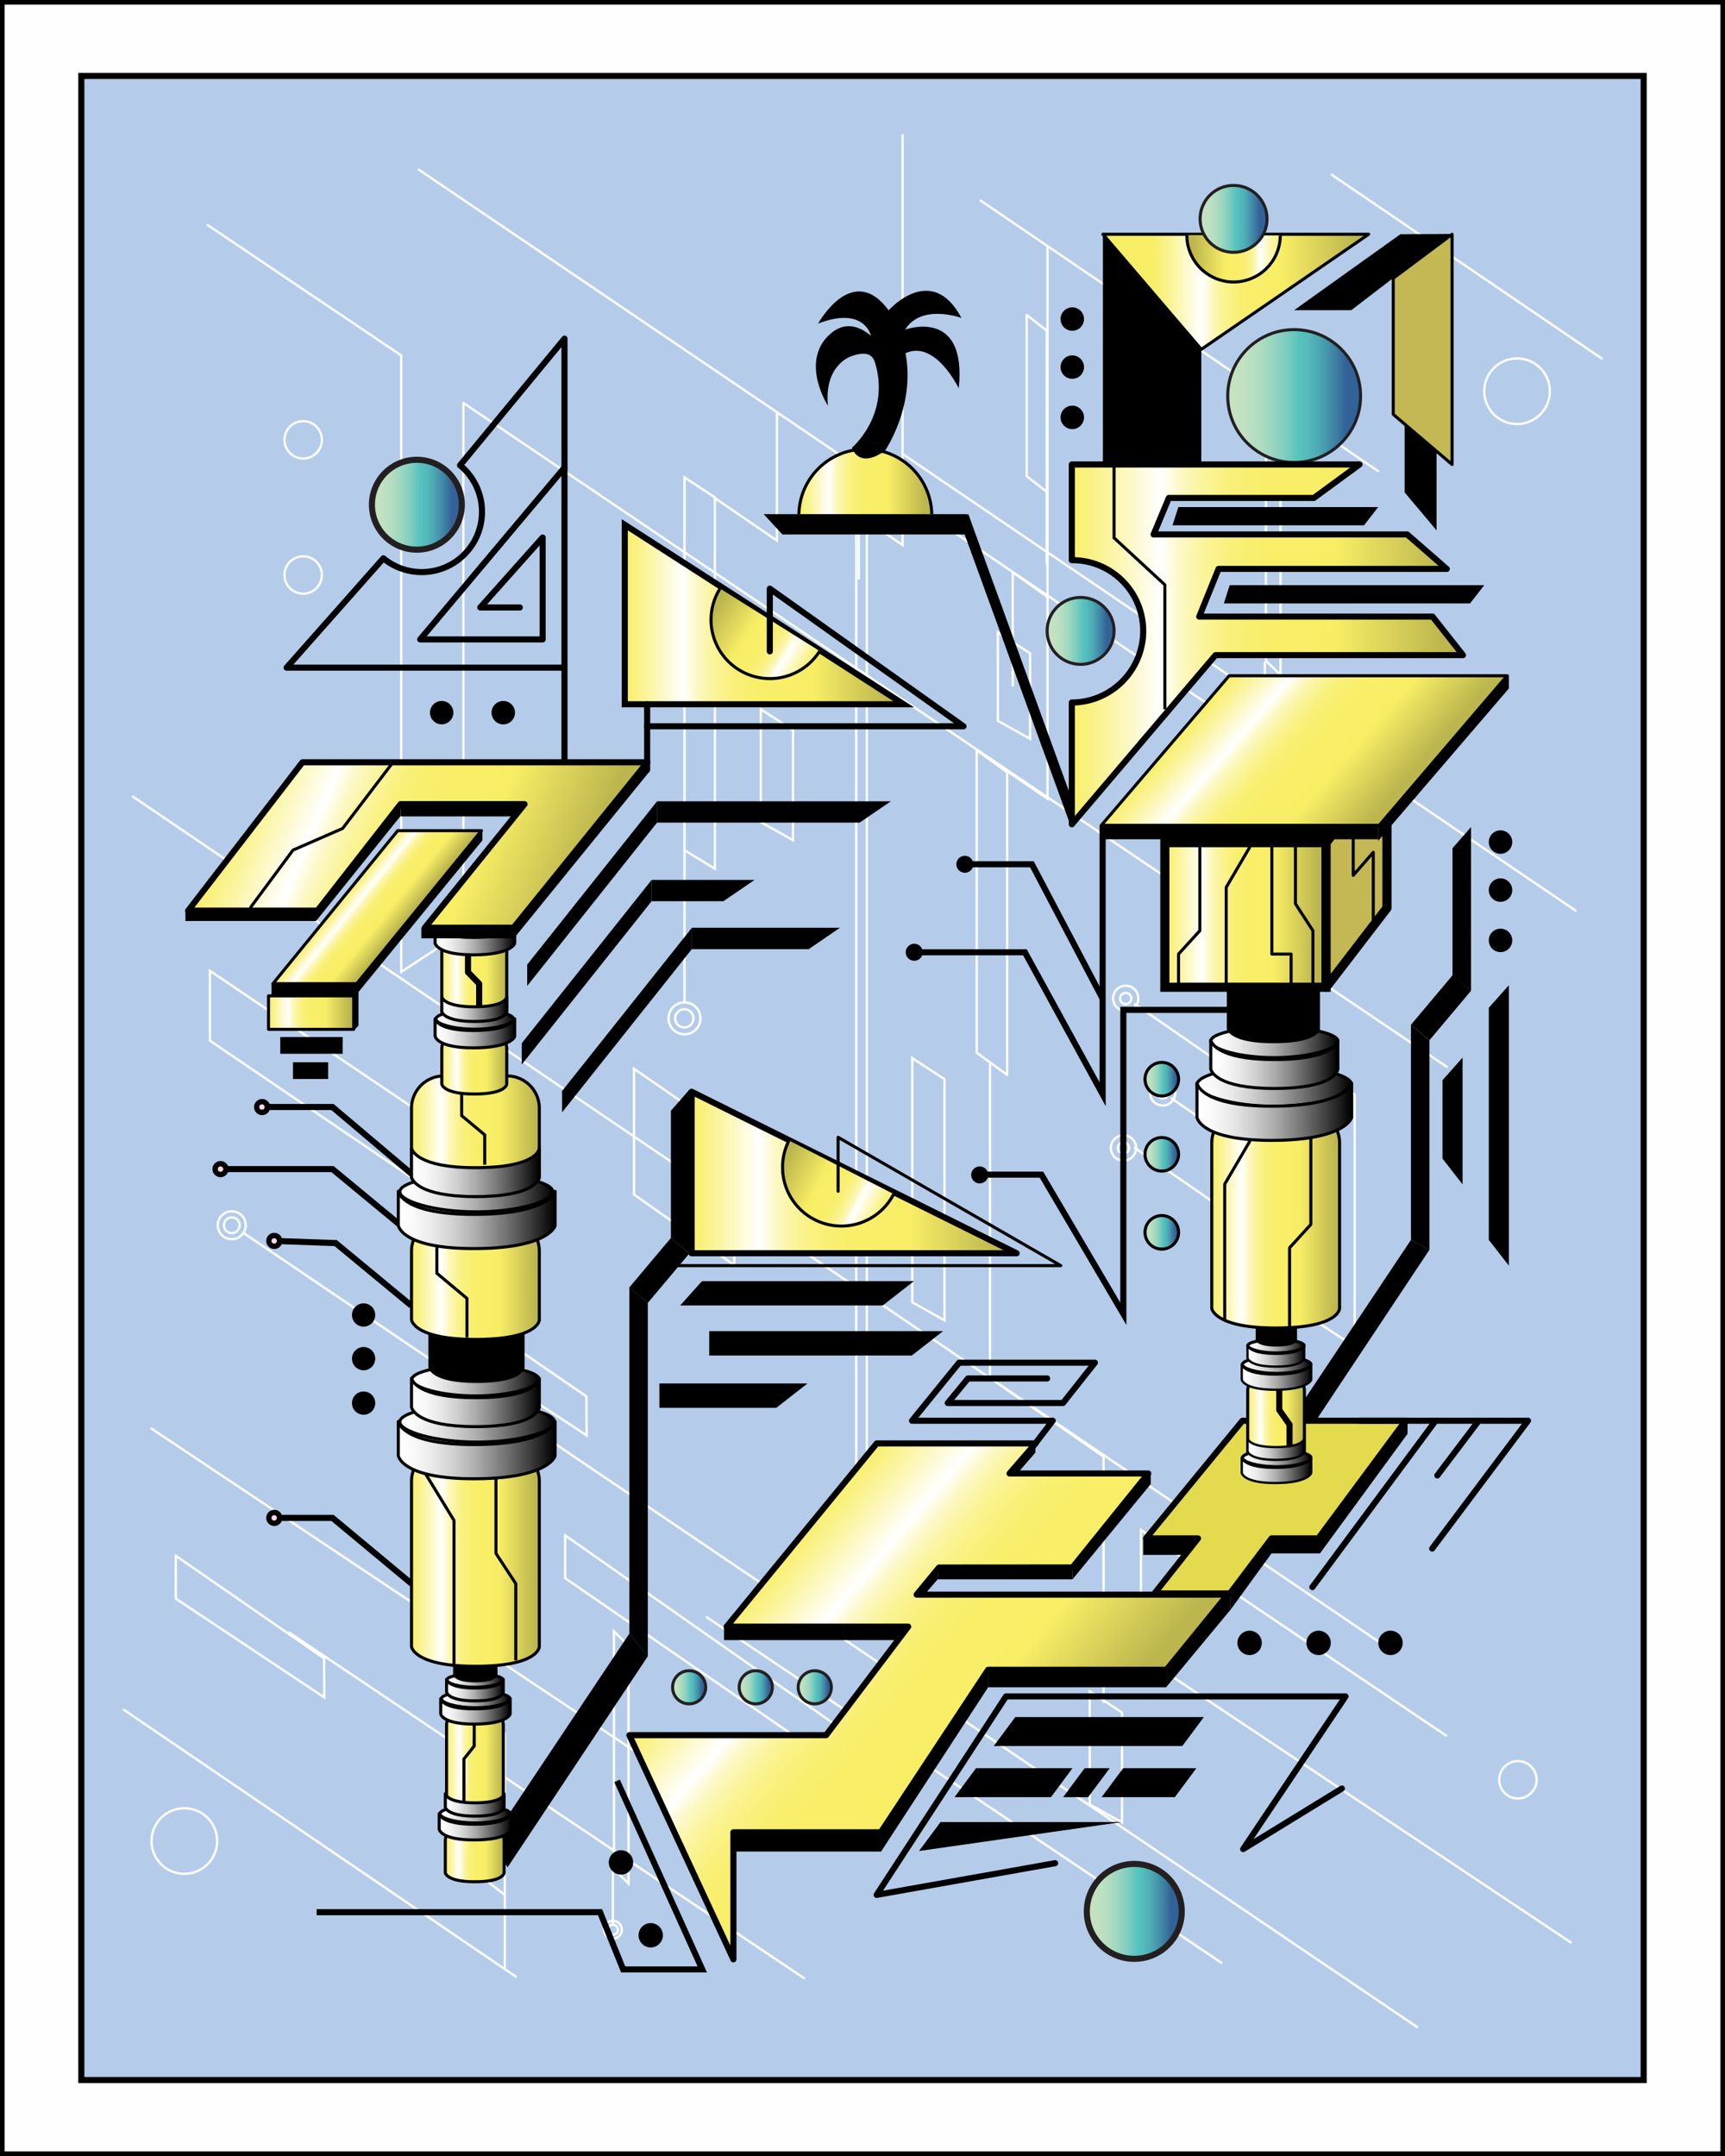 <svg id="Capa_1" data-name="Capa 1" xmlns="http://www.w3.org/2000/svg" xmlns:xlink="http://www.w3.org/1999/xlink" width="200mm" height="250mm" viewBox="0 0 566.93 708.66">
  <rect x="0" y="0" width="566.93" height="708.66" fill="#333333" stroke="none"/>
  <defs>
    <style>
      .cls-1 {
        fill: #fefefe;
      }

      .cls-1, .cls-15, .cls-16, .cls-17, .cls-19, .cls-2, .cls-20, .cls-21, .cls-22, .cls-23, .cls-24, .cls-25, .cls-26, .cls-27, .cls-28, .cls-29, .cls-30, .cls-31, .cls-32, .cls-33, .cls-34, .cls-35, .cls-36, .cls-37, .cls-38, .cls-39, .cls-40, .cls-41, .cls-42, .cls-43, .cls-44, .cls-45, .cls-46, .cls-47, .cls-48, .cls-49, .cls-50, .cls-51, .cls-52, .cls-53, .cls-54, .cls-55, .cls-56, .cls-57, .cls-58, .cls-59, .cls-6, .cls-60, .cls-61, .cls-62, .cls-63, .cls-64, .cls-65, .cls-66, .cls-67, .cls-68, .cls-69, .cls-7, .cls-70, .cls-71, .cls-72, .cls-73, .cls-74, .cls-75, .cls-76, .cls-77, .cls-78, .cls-79, .cls-81, .cls-82 {
        stroke: #000;
      }

      .cls-1, .cls-10, .cls-11, .cls-12, .cls-13, .cls-14, .cls-15, .cls-16, .cls-17, .cls-18, .cls-19, .cls-2, .cls-21, .cls-24, .cls-29, .cls-3, .cls-34, .cls-4, .cls-42, .cls-47, .cls-48, .cls-52, .cls-53, .cls-6, .cls-60, .cls-7, .cls-70, .cls-75, .cls-76, .cls-77, .cls-78, .cls-80, .cls-81, .cls-9 {
        stroke-miterlimit: 10;
      }

      .cls-1, .cls-70, .cls-71 {
        stroke-width: 3px;
      }

      .cls-2 {
        fill: #b4ccea;
      }

      .cls-14, .cls-2, .cls-20, .cls-21, .cls-22, .cls-23, .cls-6, .cls-68, .cls-69, .cls-74, .cls-79, .cls-9 {
        stroke-width: 2px;
      }

      .cls-20, .cls-3, .cls-4, .cls-5, .cls-6, .cls-72, .cls-75, .cls-82 {
        fill: none;
      }

      .cls-3, .cls-4, .cls-5 {
        stroke: #fff;
      }

      .cls-20, .cls-3, .cls-82 {
        stroke-linecap: round;
      }

      .cls-3, .cls-37, .cls-38, .cls-4, .cls-40, .cls-41, .cls-5 {
        stroke-width: 0.75px;
      }

      .cls-20, .cls-22, .cls-23, .cls-25, .cls-26, .cls-27, .cls-28, .cls-30, .cls-31, .cls-32, .cls-33, .cls-35, .cls-36, .cls-37, .cls-38, .cls-39, .cls-40, .cls-41, .cls-43, .cls-44, .cls-45, .cls-46, .cls-49, .cls-5, .cls-50, .cls-51, .cls-54, .cls-55, .cls-56, .cls-57, .cls-58, .cls-59, .cls-61, .cls-62, .cls-63, .cls-64, .cls-65, .cls-66, .cls-67, .cls-68, .cls-69, .cls-71, .cls-72, .cls-73, .cls-74, .cls-79, .cls-82 {
        stroke-linejoin: round;
      }

      .cls-79, .cls-8 {
        fill: #fad8e7;
      }

      .cls-10, .cls-11, .cls-12, .cls-13, .cls-14, .cls-18, .cls-80, .cls-9 {
        stroke: #231f20;
      }

      .cls-9 {
        fill: url(#linear-gradient);
      }

      .cls-10 {
        fill: url(#linear-gradient-2);
      }

      .cls-11 {
        fill: url(#linear-gradient-3);
      }

      .cls-12 {
        fill: url(#linear-gradient-4);
      }

      .cls-13 {
        fill: url(#linear-gradient-5);
      }

      .cls-14 {
        fill: url(#linear-gradient-6);
      }

      .cls-15 {
        fill: url(#linear-gradient-7);
      }

      .cls-16 {
        fill: url(#linear-gradient-8);
      }

      .cls-17 {
        fill: url(#linear-gradient-9);
      }

      .cls-18 {
        fill: url(#linear-gradient-10);
      }

      .cls-19 {
        fill: url(#linear-gradient-11);
      }

      .cls-21 {
        fill: url(#linear-gradient-12);
      }

      .cls-22 {
        fill: #e3da4e;
      }

      .cls-23 {
        fill: url(#linear-gradient-13);
      }

      .cls-24 {
        fill: url(#linear-gradient-14);
      }

      .cls-25 {
        fill: url(#linear-gradient-15);
      }

      .cls-26 {
        fill: url(#linear-gradient-16);
      }

      .cls-27 {
        fill: url(#linear-gradient-17);
      }

      .cls-28 {
        fill: url(#linear-gradient-18);
      }

      .cls-29 {
        fill: url(#linear-gradient-19);
      }

      .cls-30 {
        fill: url(#linear-gradient-20);
      }

      .cls-31 {
        fill: url(#linear-gradient-21);
      }

      .cls-32 {
        fill: url(#linear-gradient-22);
      }

      .cls-33 {
        fill: url(#linear-gradient-23);
      }

      .cls-34 {
        fill: url(#linear-gradient-24);
      }

      .cls-35 {
        fill: url(#linear-gradient-25);
      }

      .cls-36 {
        fill: url(#linear-gradient-26);
      }

      .cls-37 {
        fill: url(#linear-gradient-27);
      }

      .cls-38 {
        fill: url(#linear-gradient-28);
      }

      .cls-39 {
        fill: url(#linear-gradient-29);
      }

      .cls-40 {
        fill: url(#linear-gradient-30);
      }

      .cls-41 {
        fill: url(#linear-gradient-31);
      }

      .cls-42 {
        fill: url(#linear-gradient-32);
      }

      .cls-43 {
        fill: url(#linear-gradient-33);
      }

      .cls-44 {
        fill: url(#linear-gradient-34);
      }

      .cls-45 {
        fill: url(#linear-gradient-35);
      }

      .cls-46 {
        fill: url(#linear-gradient-36);
      }

      .cls-47 {
        fill: url(#linear-gradient-37);
      }

      .cls-48 {
        fill: url(#linear-gradient-38);
      }

      .cls-49 {
        fill: url(#linear-gradient-39);
      }

      .cls-50 {
        fill: url(#linear-gradient-40);
      }

      .cls-51 {
        fill: url(#linear-gradient-41);
      }

      .cls-52 {
        fill: url(#linear-gradient-42);
      }

      .cls-53 {
        fill: url(#linear-gradient-43);
      }

      .cls-54 {
        fill: url(#linear-gradient-44);
      }

      .cls-55 {
        fill: url(#linear-gradient-45);
      }

      .cls-56 {
        fill: url(#linear-gradient-46);
      }

      .cls-57 {
        fill: url(#linear-gradient-47);
      }

      .cls-58 {
        fill: url(#linear-gradient-48);
      }

      .cls-59 {
        fill: url(#linear-gradient-49);
      }

      .cls-60 {
        fill: url(#linear-gradient-50);
      }

      .cls-61 {
        fill: url(#linear-gradient-51);
      }

      .cls-62 {
        fill: url(#linear-gradient-52);
      }

      .cls-63 {
        fill: url(#linear-gradient-53);
      }

      .cls-64 {
        fill: url(#linear-gradient-54);
      }

      .cls-65 {
        fill: url(#linear-gradient-55);
      }

      .cls-66, .cls-71 {
        fill: #c3b853;
      }

      .cls-67 {
        fill: url(#linear-gradient-56);
      }

      .cls-68 {
        fill: url(#linear-gradient-57);
      }

      .cls-69 {
        fill: url(#linear-gradient-58);
      }

      .cls-70 {
        fill: url(#linear-gradient-59);
      }

      .cls-73 {
        fill: url(#linear-gradient-60);
      }

      .cls-74 {
        fill: url(#linear-gradient-61);
      }

      .cls-76 {
        fill: url(#linear-gradient-62);
      }

      .cls-77 {
        fill: url(#linear-gradient-63);
      }

      .cls-78 {
        fill: url(#linear-gradient-64);
      }

      .cls-80 {
        fill: url(#linear-gradient-65);
      }

      .cls-81 {
        fill: url(#linear-gradient-66);
      }
    </style>
    <linearGradient id="linear-gradient" x1="-412.71" y1="4951.97" x2="-383.17" y2="4951.97" gradientTransform="translate(-260.93 5117.88) rotate(180)" gradientUnits="userSpaceOnUse">
      <stop offset="0.11" stop-color="#336298"/>
      <stop offset="0.22" stop-color="#428aa8"/>
      <stop offset="0.32" stop-color="#4da9b4"/>
      <stop offset="0.4" stop-color="#54bbbb"/>
      <stop offset="0.46" stop-color="#56c2be"/>
      <stop offset="0.47" stop-color="#59c3be"/>
      <stop offset="0.57" stop-color="#80cebf"/>
      <stop offset="0.68" stop-color="#9ed7c0"/>
      <stop offset="0.78" stop-color="#b4ddc1"/>
      <stop offset="0.88" stop-color="#c1e1c1"/>
      <stop offset="0.97" stop-color="#c5e2c1"/>
    </linearGradient>
    <linearGradient id="linear-gradient-2" x1="-187.84" y1="4977.91" x2="-165.84" y2="4977.91" gradientTransform="translate(178.3 5185.27) rotate(180)" xlink:href="#linear-gradient"/>
    <linearGradient id="linear-gradient-3" x1="-289.04" y1="5325.14" x2="-278.16" y2="5325.14" gradientTransform="translate(-15.82 5879.73) rotate(180)" xlink:href="#linear-gradient"/>
    <linearGradient id="linear-gradient-4" x1="-269.64" y1="5325.14" x2="-258.76" y2="5325.14" gradientTransform="translate(-15.82 5879.73) rotate(180)" xlink:href="#linear-gradient"/>
    <linearGradient id="linear-gradient-5" x1="-247.75" y1="5325.14" x2="-236.87" y2="5325.14" gradientTransform="translate(-15.82 5879.73) rotate(180)" xlink:href="#linear-gradient"/>
    <linearGradient id="linear-gradient-6" x1="-162.97" y1="5430.01" x2="-131.77" y2="5430.01" gradientTransform="translate(225.42 6058.27) rotate(180)" xlink:href="#linear-gradient"/>
    <linearGradient id="linear-gradient-7" x1="-163.57" y1="5114.17" x2="-152.55" y2="5114.17" gradientTransform="translate(223.77 5519.23) rotate(180)" xlink:href="#linear-gradient"/>
    <linearGradient id="linear-gradient-8" x1="-163.57" y1="5139.81" x2="-152.55" y2="5139.81" gradientTransform="translate(223.77 5519.23) rotate(180)" xlink:href="#linear-gradient"/>
    <linearGradient id="linear-gradient-9" x1="-163.57" y1="5164.51" x2="-152.55" y2="5164.51" gradientTransform="translate(223.77 5519.23) rotate(180)" xlink:href="#linear-gradient"/>
    <linearGradient id="linear-gradient-10" x1="-128.49" y1="4900.71" x2="-84.82" y2="4900.71" gradientTransform="translate(318.68 5030.88) rotate(180)" xlink:href="#linear-gradient"/>
    <linearGradient id="linear-gradient-11" x1="262.56" y1="158.08" x2="306.23" y2="158.08" gradientUnits="userSpaceOnUse">
      <stop offset="0" stop-color="#f8ee66"/>
      <stop offset="0.1" stop-color="#fbf5a4"/>
      <stop offset="0.23" stop-color="#fff"/>
      <stop offset="0.25" stop-color="#fefce5"/>
      <stop offset="0.28" stop-color="#fcf8c3"/>
      <stop offset="0.32" stop-color="#fbf5a6"/>
      <stop offset="0.36" stop-color="#faf38f"/>
      <stop offset="0.4" stop-color="#f9f07c"/>
      <stop offset="0.45" stop-color="#f8ef70"/>
      <stop offset="0.52" stop-color="#f8ee68"/>
      <stop offset="0.67" stop-color="#f8ee66"/>
      <stop offset="0.95" stop-color="#bcb64e"/>
    </linearGradient>
    <linearGradient id="linear-gradient-12" x1="205.33" y1="201.99" x2="297.03" y2="201.99" gradientUnits="userSpaceOnUse">
      <stop offset="0" stop-color="#f8ee66"/>
      <stop offset="0.09" stop-color="#fbf5a4"/>
      <stop offset="0.21" stop-color="#fff"/>
      <stop offset="0.23" stop-color="#fefce5"/>
      <stop offset="0.26" stop-color="#fcf8c3"/>
      <stop offset="0.3" stop-color="#fbf5a6"/>
      <stop offset="0.34" stop-color="#faf38f"/>
      <stop offset="0.39" stop-color="#f9f07c"/>
      <stop offset="0.44" stop-color="#f8ef70"/>
      <stop offset="0.51" stop-color="#f8ee68"/>
      <stop offset="0.67" stop-color="#f8ee66"/>
      <stop offset="0.95" stop-color="#bcb64e"/>
    </linearGradient>
    <linearGradient id="linear-gradient-13" x1="252.17" y1="516.31" x2="345.19" y2="594.36" xlink:href="#linear-gradient-12"/>
    <linearGradient id="linear-gradient-14" x1="146.77" y1="578.17" x2="165.79" y2="578.17" xlink:href="#linear-gradient-11"/>
    <linearGradient id="linear-gradient-15" x1="145.07" y1="558.61" x2="167.6" y2="558.61" gradientUnits="userSpaceOnUse">
      <stop offset="0" stop-color="#fff"/>
      <stop offset="0.1" stop-color="#f9f9f9"/>
      <stop offset="0.22" stop-color="#e9e9e9"/>
      <stop offset="0.36" stop-color="#cecece"/>
      <stop offset="0.51" stop-color="#a9a9a9"/>
      <stop offset="0.67" stop-color="#787878"/>
      <stop offset="0.84" stop-color="#3e3e3e"/>
      <stop offset="1"/>
    </linearGradient>
    <linearGradient id="linear-gradient-16" x1="146.83" y1="552.38" x2="165.35" y2="552.38" xlink:href="#linear-gradient-15"/>
    <linearGradient id="linear-gradient-17" x1="146.77" y1="555.51" x2="165.41" y2="555.51" xlink:href="#linear-gradient-15"/>
    <linearGradient id="linear-gradient-18" x1="144.84" y1="562.5" x2="167.69" y2="562.5" xlink:href="#linear-gradient-15"/>
    <linearGradient id="linear-gradient-19" x1="135.25" y1="511.98" x2="178.15" y2="511.98" xlink:href="#linear-gradient-11"/>
    <linearGradient id="linear-gradient-20" x1="131.41" y1="467.87" x2="182.24" y2="467.87" xlink:href="#linear-gradient-15"/>
    <linearGradient id="linear-gradient-21" x1="135.38" y1="453.82" x2="177.15" y2="453.82" xlink:href="#linear-gradient-15"/>
    <linearGradient id="linear-gradient-22" x1="135.25" y1="460.89" x2="177.28" y2="460.89" xlink:href="#linear-gradient-15"/>
    <linearGradient id="linear-gradient-23" x1="130.91" y1="476.64" x2="182.44" y2="476.64" xlink:href="#linear-gradient-15"/>
    <linearGradient id="linear-gradient-24" x1="410.04" y1="468.27" x2="429.06" y2="468.27" xlink:href="#linear-gradient-11"/>
    <linearGradient id="linear-gradient-25" x1="408.34" y1="448.71" x2="430.87" y2="448.71" xlink:href="#linear-gradient-15"/>
    <linearGradient id="linear-gradient-26" x1="410.1" y1="442.48" x2="428.62" y2="442.48" xlink:href="#linear-gradient-15"/>
    <linearGradient id="linear-gradient-27" x1="410.04" y1="445.62" x2="428.68" y2="445.62" xlink:href="#linear-gradient-15"/>
    <linearGradient id="linear-gradient-28" x1="408.11" y1="452.6" x2="430.96" y2="452.6" xlink:href="#linear-gradient-15"/>
    <linearGradient id="linear-gradient-29" x1="408.34" y1="479.38" x2="430.87" y2="479.38" xlink:href="#linear-gradient-15"/>
    <linearGradient id="linear-gradient-30" x1="410.04" y1="476.29" x2="428.68" y2="476.29" xlink:href="#linear-gradient-15"/>
    <linearGradient id="linear-gradient-31" x1="408.11" y1="483.27" x2="430.96" y2="483.27" xlink:href="#linear-gradient-15"/>
    <linearGradient id="linear-gradient-32" x1="398.26" y1="400.79" x2="441.16" y2="400.79" xlink:href="#linear-gradient-11"/>
    <linearGradient id="linear-gradient-33" x1="393.39" y1="357.09" x2="444.22" y2="357.09" xlink:href="#linear-gradient-15"/>
    <linearGradient id="linear-gradient-34" x1="397.92" y1="342.63" x2="439.69" y2="342.63" xlink:href="#linear-gradient-15"/>
    <linearGradient id="linear-gradient-35" x1="397.92" y1="349.7" x2="439.69" y2="349.7" xlink:href="#linear-gradient-15"/>
    <linearGradient id="linear-gradient-36" x1="393.39" y1="365.45" x2="444.22" y2="365.45" xlink:href="#linear-gradient-15"/>
    <linearGradient id="linear-gradient-37" x1="135.25" y1="373.48" x2="178.15" y2="373.48" xlink:href="#linear-gradient-11"/>
    <linearGradient id="linear-gradient-38" x1="135.25" y1="420.44" x2="178.15" y2="420.44" xlink:href="#linear-gradient-11"/>
    <linearGradient id="linear-gradient-39" x1="131.41" y1="392.21" x2="181.68" y2="392.21" xlink:href="#linear-gradient-15"/>
    <linearGradient id="linear-gradient-40" x1="135.25" y1="385.23" x2="177.28" y2="385.23" xlink:href="#linear-gradient-15"/>
    <linearGradient id="linear-gradient-41" x1="130.91" y1="400.98" x2="182.44" y2="400.98" xlink:href="#linear-gradient-15"/>
    <linearGradient id="linear-gradient-42" x1="145.2" y1="319.24" x2="166.99" y2="319.24" xlink:href="#linear-gradient-11"/>
    <linearGradient id="linear-gradient-43" x1="145.2" y1="349.52" x2="166.99" y2="349.52" xlink:href="#linear-gradient-11"/>
    <linearGradient id="linear-gradient-44" x1="143.25" y1="335.19" x2="168.78" y2="335.19" xlink:href="#linear-gradient-15"/>
    <linearGradient id="linear-gradient-45" x1="145.2" y1="331.64" x2="166.55" y2="331.64" xlink:href="#linear-gradient-15"/>
    <linearGradient id="linear-gradient-46" x1="143" y1="339.64" x2="169.17" y2="339.64" xlink:href="#linear-gradient-15"/>
    <linearGradient id="linear-gradient-47" x1="143.25" y1="304.6" x2="168.78" y2="304.6" xlink:href="#linear-gradient-15"/>
    <linearGradient id="linear-gradient-48" x1="145.2" y1="302.06" x2="166.55" y2="302.06" xlink:href="#linear-gradient-15"/>
    <linearGradient id="linear-gradient-49" x1="143" y1="309.06" x2="169.17" y2="309.06" xlink:href="#linear-gradient-15"/>
    <linearGradient id="linear-gradient-50" x1="146.35" y1="609.4" x2="166.09" y2="609.4" xlink:href="#linear-gradient-11"/>
    <linearGradient id="linear-gradient-51" x1="144.59" y1="596.41" x2="167.71" y2="596.41" xlink:href="#linear-gradient-15"/>
    <linearGradient id="linear-gradient-52" x1="146.35" y1="593.2" x2="165.69" y2="593.2" xlink:href="#linear-gradient-15"/>
    <linearGradient id="linear-gradient-53" x1="144.35" y1="600.44" x2="168.07" y2="600.44" xlink:href="#linear-gradient-15"/>
    <linearGradient id="linear-gradient-54" x1="115.58" y1="291.39" x2="132.37" y2="304.98" xlink:href="#linear-gradient-11"/>
    <linearGradient id="linear-gradient-55" x1="88.24" y1="332.84" x2="116.24" y2="332.84" xlink:href="#linear-gradient-11"/>
    <linearGradient id="linear-gradient-56" x1="362.48" y1="95.92" x2="449.81" y2="95.92" gradientUnits="userSpaceOnUse">
      <stop offset="0.19" stop-color="#f8ee66"/>
      <stop offset="0.27" stop-color="#fbf5a4"/>
      <stop offset="0.37" stop-color="#fff"/>
      <stop offset="0.39" stop-color="#fefce5"/>
      <stop offset="0.41" stop-color="#fcf8c3"/>
      <stop offset="0.43" stop-color="#fbf5a6"/>
      <stop offset="0.46" stop-color="#faf38f"/>
      <stop offset="0.49" stop-color="#f9f07c"/>
      <stop offset="0.52" stop-color="#f8ef70"/>
      <stop offset="0.57" stop-color="#f8ee68"/>
      <stop offset="0.67" stop-color="#f8ee66"/>
      <stop offset="0.95" stop-color="#bcb64e"/>
    </linearGradient>
    <linearGradient id="linear-gradient-57" x1="352.26" y1="211.81" x2="480.81" y2="211.81" xlink:href="#linear-gradient-11"/>
    <linearGradient id="linear-gradient-58" x1="227.3" y1="385.4" x2="334.11" y2="385.4" xlink:href="#linear-gradient-12"/>
    <linearGradient id="linear-gradient-59" x1="382.83" y1="300.74" x2="435.83" y2="300.74" xlink:href="#linear-gradient-11"/>
    <linearGradient id="linear-gradient-60" x1="402.41" y1="223.9" x2="454.85" y2="269.49" xlink:href="#linear-gradient-11"/>
    <linearGradient id="linear-gradient-61" x1="82.14" y1="251.52" x2="192.45" y2="298.34" xlink:href="#linear-gradient-11"/>
    <linearGradient id="linear-gradient-62" x1="818.92" y1="5021.11" x2="857.57" y2="5021.11" gradientTransform="translate(-1268.21 5244.31) rotate(-152.91)" gradientUnits="userSpaceOnUse">
      <stop offset="0" stop-color="#f8ee66"/>
      <stop offset="0.1" stop-color="#fbf5a4"/>
      <stop offset="0.23" stop-color="#fff"/>
      <stop offset="0.25" stop-color="#fefce5"/>
      <stop offset="0.27" stop-color="#fcf8c3"/>
      <stop offset="0.3" stop-color="#fbf5a6"/>
      <stop offset="0.33" stop-color="#faf38f"/>
      <stop offset="0.37" stop-color="#f9f07c"/>
      <stop offset="0.42" stop-color="#f8ef70"/>
      <stop offset="0.47" stop-color="#f8ee68"/>
      <stop offset="0.6" stop-color="#f8ee66"/>
      <stop offset="0.95" stop-color="#bcb64e"/>
    </linearGradient>
    <linearGradient id="linear-gradient-63" x1="-277.26" y1="5493.53" x2="-246.57" y2="5493.53" gradientTransform="translate(117.1 5577.28) rotate(-179.72)" xlink:href="#linear-gradient-62"/>
    <linearGradient id="linear-gradient-64" x1="1119.27" y1="5087.09" x2="1157.92" y2="5087.09" gradientTransform="translate(-1493.16 5125.7) rotate(-147.87)" xlink:href="#linear-gradient-62"/>
    <linearGradient id="linear-gradient-65" x1="-238.12" y1="5113.34" x2="-216.12" y2="5113.34" gradientTransform="translate(178.3 5185.27) rotate(180)" xlink:href="#linear-gradient"/>
    <linearGradient id="linear-gradient-66" x1="152.48" y1="579.52" x2="155.93" y2="579.52" xlink:href="#linear-gradient-11"/>
  </defs>
  <rect class="cls-1" width="566.93" height="708.66"/>
  <rect class="cls-2" x="26.73" y="24.96" width="513.47" height="658.74"/>
  <g>
    <line class="cls-3" x1="465.77" y1="666.29" x2="80.09" y2="405.31"/>
    <line class="cls-3" x1="453.76" y1="540.04" x2="43.71" y2="261.86"/>
    <line class="cls-3" x1="234.76" y1="593.06" x2="49.8" y2="469.58"/>
    <line class="cls-3" x1="264.22" y1="650.2" x2="95.09" y2="536.63"/>
    <line class="cls-3" x1="169.53" y1="649.71" x2="40.71" y2="562"/>
    <line class="cls-3" x1="401.4" y1="645.13" x2="232.27" y2="531.56"/>
    <line class="cls-3" x1="475.51" y1="350.67" x2="152.29" y2="132.45"/>
    <line class="cls-3" x1="452.95" y1="154.87" x2="322.31" y2="65.94"/>
    <line class="cls-3" x1="526.38" y1="117.81" x2="437.66" y2="57.42"/>
    <line class="cls-3" x1="449.21" y1="266.84" x2="137.64" y2="55.76"/>
    <line class="cls-3" x1="517.82" y1="299.31" x2="296.64" y2="149.23"/>
    <path class="cls-4" d="M310.23,504.9A10.78,10.78,0,1,1,321,515.68,10.78,10.78,0,0,1,310.23,504.9Z"/>
    <path class="cls-4" d="M487.81,128.59a10.78,10.78,0,1,1,10.78,10.78A10.78,10.78,0,0,1,487.81,128.59Z"/>
    <path class="cls-4" d="M49.8,605.15a10.78,10.78,0,1,1,10.77,10.77A10.77,10.77,0,0,1,49.8,605.15Z"/>
    <path class="cls-4" d="M105.78,144.57a6.14,6.14,0,1,1-6.14-6.14A6.14,6.14,0,0,1,105.78,144.57Z"/>
    <path class="cls-4" d="M505,585a6.14,6.14,0,1,1-6.14-6.14A6.14,6.14,0,0,1,505,585Z"/>
    <path class="cls-4" d="M105.78,189a6.14,6.14,0,1,1-6.14-6.14A6.14,6.14,0,0,1,105.78,189Z"/>
    <path class="cls-4" d="M105.78,270a6.14,6.14,0,1,1-6.14-6.13A6.13,6.13,0,0,1,105.78,270Z"/>
    <path class="cls-4" d="M230.2,334.72a5.24,5.24,0,1,1-5.24-5.24A5.24,5.24,0,0,1,230.2,334.72Z"/>
    <path class="cls-4" d="M374.12,328.19A4.15,4.15,0,1,1,370,324,4.15,4.15,0,0,1,374.12,328.19Z"/>
    <path class="cls-4" d="M386.27,359.23a4.15,4.15,0,1,1-4.15-4.15A4.14,4.14,0,0,1,386.27,359.23Z"/>
    <path class="cls-4" d="M373.39,377.33a4.15,4.15,0,1,1-4.15-4.15A4.15,4.15,0,0,1,373.39,377.33Z"/>
    <polygon class="cls-4" points="208.37 392.63 241.31 415.86 241.31 374.07 208.37 351.31 208.37 392.63"/>
    <polyline class="cls-4" points="475.51 570.64 374.98 502.9 374.98 544.22 516.52 638.65"/>
    <polygon class="cls-4" points="169.53 410.29 69 342.08 69 319.12 169.53 386.86 169.53 410.29"/>
    <polygon class="cls-4" points="250.04 270.23 250.04 233.12 260.63 240.03 260.63 276.16 250.04 270.23"/>
    <polygon class="cls-4" points="358.16 593.08 358.16 555.98 368.75 562.88 368.75 599.01 358.16 593.08"/>
    <polygon class="cls-4" points="299.82 428.06 299.82 347.82 310.42 354.73 310.42 433.99 299.82 428.06"/>
    <polyline class="cls-3" points="255.34 135.48 255.34 177.68 234.95 163.72"/>
    <polyline class="cls-3" points="296.64 44.45 296.64 179.16 282.25 169.31 282.25 190.17"/>
    <polyline class="cls-3" points="321 246.65 344.27 262.57 344.27 80.88"/>
    <polyline class="cls-3" points="332.84 225.36 332.84 188.14 344.15 196.13"/>
    <polygon class="cls-4" points="234.95 285.56 224.96 279.43 224.96 156.91 234.95 163.49 234.95 285.56"/>
    <polygon class="cls-5" points="331 353.32 321 346.02 321 246.57 331 253.83 331 353.32"/>
    <line class="cls-3" x1="224.96" y1="279.43" x2="224.96" y2="329.48"/>
    <path class="cls-4" d="M290.36,497.67a7.22,7.22,0,1,1-7.22-7.2A7.22,7.22,0,0,1,290.36,497.67Z"/>
    <polygon class="cls-4" points="284.89 493.33 281.39 489.77 281.39 168.78 284.89 171.13 284.89 493.33"/>
    <polyline class="cls-4" points="362.69 559.75 362.69 478.79 325.36 452.94 325.36 349.63"/>
    <line class="cls-3" x1="407.51" y1="353.9" x2="373" y2="330.05"/>
    <line class="cls-3" x1="407.51" y1="376.63" x2="385.15" y2="361.08"/>
    <line class="cls-3" x1="407.51" y1="401.18" x2="373" y2="377.33"/>
    <polyline class="cls-4" points="286.77 588.35 185.74 518.74 185.74 504.68 292.66 579.6"/>
    <polygon class="cls-4" points="192.81 471.83 142.08 438.3 142.08 424.23 192.72 458.98 192.81 471.83"/>
    <polygon class="cls-4" points="106.58 557.94 57.77 525.45 57.77 511.39 106.5 545.09 106.58 557.94"/>
    <path class="cls-4" d="M80.76,402.73a4.59,4.59,0,1,1-4.59-4.59A4.59,4.59,0,0,1,80.76,402.73Z"/>
    <path class="cls-4" d="M78.75,402.73a2.58,2.58,0,1,1-2.58-2.58A2.57,2.57,0,0,1,78.75,402.73Z"/>
    <path class="cls-4" d="M227.91,334.72a3,3,0,1,1-2.95-3A3,3,0,0,1,227.91,334.72Z"/>
    <polyline class="cls-5" points="165.91 622.86 159.32 617.74 159.32 564.75 165.91 569.87 165.91 646.81"/>
    <polyline class="cls-5" points="344.02 161.65 337.43 156.53 337.43 103.54 344.02 108.67 344.02 185.6"/>
    <path class="cls-4" d="M204.36,634.29a2.93,2.93,0,1,1-2.93-2.93A2.93,2.93,0,0,1,204.36,634.29Z"/>
    <polygon class="cls-4" points="206.57 619.12 201.77 614.39 201.77 536.2 206.57 540.92 206.57 619.12"/>
    <line class="cls-3" x1="201.43" y1="615.12" x2="201.43" y2="632.67"/>
    <path class="cls-4" d="M203.07,634.29a1.65,1.65,0,1,1-1.64-1.65A1.64,1.64,0,0,1,203.07,634.29Z"/>
    <path class="cls-4" d="M418.63,237a2.93,2.93,0,1,1-2.92-2.93A2.93,2.93,0,0,1,418.63,237Z"/>
    <polygon class="cls-4" points="420.85 221.87 416.05 217.15 416.05 138.95 420.85 143.68 420.85 221.87"/>
    <line class="cls-3" x1="415.71" y1="217.88" x2="415.71" y2="235.43"/>
    <path class="cls-4" d="M417.36,237a1.65,1.65,0,1,1-1.65-1.65A1.65,1.65,0,0,1,417.36,237Z"/>
    <path class="cls-4" d="M287.2,497.67a4.06,4.06,0,1,1-4.06-4.05A4.06,4.06,0,0,1,287.2,497.67Z"/>
    <path class="cls-4" d="M371.09,377.33a1.85,1.85,0,1,1-1.85-1.85A1.85,1.85,0,0,1,371.09,377.33Z"/>
    <path class="cls-4" d="M384,359.23a1.85,1.85,0,1,1-1.85-1.85A1.85,1.85,0,0,1,384,359.23Z"/>
    <path class="cls-4" d="M371.82,328.19a1.85,1.85,0,1,1-1.85-1.84A1.85,1.85,0,0,1,371.82,328.19Z"/>
    <polyline class="cls-4" points="152.29 132.45 152.29 306.08 131.87 319.46 131.87 116.84 67.98 73.79"/>
    <polygon class="cls-4" points="327.95 236.93 327.95 207.86 338.55 214.76 338.55 242.86 327.95 236.93"/>
    <polygon class="cls-4" points="445.21 442.59 407.51 418.04 407.51 335.22 445.21 359.77 445.21 442.59"/>
  </g>
  <g>
    <polygon points="330.35 488.95 340.28 477.45 340.28 474.44 330.35 485.94 330.35 488.95"/>
    <polygon points="298.3 530.54 308.23 519.04 308.23 516.03 298.3 527.53 298.3 530.54"/>
    <rect x="375.71" y="506.16" width="18.01" height="4.92"/>
    <polyline class="cls-6" points="135.18 429.15 110.31 408.59 90.11 407.88"/>
    <polyline class="cls-6" points="134.14 404.83 109.27 384.27 74.62 384.27"/>
    <polyline class="cls-6" points="136.13 386.58 109.27 363.87 84.58 363.87"/>
    <path class="cls-7" d="M84,363.87a2.15,2.15,0,1,0,2.14-2.14A2.14,2.14,0,0,0,84,363.87Z"/>
    <path class="cls-7" d="M70.33,384.27a2.15,2.15,0,1,0,2.15-2.14A2.15,2.15,0,0,0,70.33,384.27Z"/>
    <path class="cls-7" d="M88,407.88a2.15,2.15,0,1,0,2.14-2.15A2.14,2.14,0,0,0,88,407.88Z"/>
    <path class="cls-8" d="M89.22,407.88a.89.89,0,1,0,.89-.89A.89.89,0,0,0,89.22,407.88Z"/>
    <polyline class="cls-6" points="135.25 520.54 109.27 498.92 90.11 498.92"/>
    <path class="cls-7" d="M88,498.92a2.15,2.15,0,1,0,2.14-2.15A2.14,2.14,0,0,0,88,498.92Z"/>
    <path class="cls-8" d="M89.22,498.92a.89.89,0,1,0,.89-.89A.89.89,0,0,0,89.22,498.92Z"/>
    <path class="cls-8" d="M71.59,384.27a.89.89,0,0,0,1.78,0,.89.89,0,0,0-1.78,0Z"/>
    <path class="cls-8" d="M85.2,363.87a.89.89,0,1,0,.89-.89A.89.89,0,0,0,85.2,363.87Z"/>
    <path class="cls-9" d="M122.24,165.9A14.77,14.77,0,1,1,137,180.67,14.77,14.77,0,0,1,122.24,165.9Z"/>
    <circle class="cls-10" cx="355.14" cy="207.37" r="11"/>
    <path class="cls-11" d="M262.34,554.6a5.44,5.44,0,1,1,5.44,5.44A5.43,5.43,0,0,1,262.34,554.6Z"/>
    <path class="cls-12" d="M242.94,554.6a5.44,5.44,0,1,1,5.44,5.44A5.44,5.44,0,0,1,242.94,554.6Z"/>
    <path class="cls-13" d="M221.05,554.6a5.44,5.44,0,1,1,5.44,5.44A5.43,5.43,0,0,1,221.05,554.6Z"/>
    <path d="M119.49,457.37a3.82,3.82,0,1,1-3.81,3.81A3.81,3.81,0,0,1,119.49,457.37Z"/>
    <path d="M119.49,442.76a3.82,3.82,0,1,1-3.81,3.82A3.82,3.82,0,0,1,119.49,442.76Z"/>
    <path d="M119.49,428.41a3.82,3.82,0,1,1-3.81,3.81A3.82,3.82,0,0,1,119.49,428.41Z"/>
    <path d="M212.28,632.44a4,4,0,1,1-2.07,5.31A4,4,0,0,1,212.28,632.44Z"/>
    <path d="M202.5,608.49a4,4,0,1,1-2.06,5.31A4,4,0,0,1,202.5,608.49Z"/>
    <path class="cls-14" d="M357.19,628.26a15.6,15.6,0,1,1,15.6,15.6A15.59,15.59,0,0,1,357.19,628.26Z"/>
    <path class="cls-15" d="M376.32,405.06a5.51,5.51,0,1,1,5.51,5.51A5.51,5.51,0,0,1,376.32,405.06Z"/>
    <circle cx="317.1" cy="284.08" r="2.79"/>
    <path d="M303.26,313a2.79,2.79,0,1,1-2.78-2.79A2.78,2.78,0,0,1,303.26,313Z"/>
    <path d="M324.77,386.19A2.79,2.79,0,1,1,322,383.4,2.79,2.79,0,0,1,324.77,386.19Z"/>
    <path d="M414.69,540a4,4,0,1,1-4-4A4,4,0,0,1,414.69,540Z"/>
    <path d="M437.37,540a4,4,0,1,1-4-4A4,4,0,0,1,437.37,540Z"/>
    <path d="M461,540a4,4,0,1,1-4-4A4,4,0,0,1,461,540Z"/>
    <path class="cls-16" d="M376.32,379.42a5.51,5.51,0,1,1,5.51,5.5A5.51,5.51,0,0,1,376.32,379.42Z"/>
    <path class="cls-17" d="M376.32,354.72a5.51,5.51,0,1,1,5.51,5.51A5.51,5.51,0,0,1,376.32,354.72Z"/>
    <path d="M497,276.77a3.85,3.85,0,1,1-3.84-3.84A3.84,3.84,0,0,1,497,276.77Z"/>
    <path d="M169.25,234.24a3.85,3.85,0,1,1-3.84-3.84A3.84,3.84,0,0,1,169.25,234.24Z"/>
    <path d="M149,234.24a3.84,3.84,0,1,1-3.84-3.84A3.84,3.84,0,0,1,149,234.24Z"/>
    <path d="M497,292.56a3.85,3.85,0,1,1-3.84-3.84A3.84,3.84,0,0,1,497,292.56Z"/>
    <path d="M497,309.09a3.85,3.85,0,1,1-3.84-3.84A3.84,3.84,0,0,1,497,309.09Z"/>
    <path d="M356.26,104.86a3.85,3.85,0,1,1-3.85-3.84A3.84,3.84,0,0,1,356.26,104.86Z"/>
    <path d="M356.26,120.65a3.85,3.85,0,1,1-3.85-3.84A3.85,3.85,0,0,1,356.26,120.65Z"/>
    <path d="M356.26,137.18a3.85,3.85,0,1,1-3.85-3.84A3.84,3.84,0,0,1,356.26,137.18Z"/>
    <circle class="cls-18" cx="425.33" cy="130.17" r="21.83"/>
    <path class="cls-19" d="M262.56,169a21.84,21.84,0,0,1,43.67,0"/>
    <path class="cls-20" d="M185.52,250.56V111.31L151.2,152.94A19.81,19.81,0,0,1,126,183.52L94.19,219.45h91.33"/>
    <polygon class="cls-21" points="205.33 231.49 297.03 231.49 205.33 172.49 205.33 231.49"/>
    <polygon points="483.46 325.67 477.38 320.67 477.38 278.8 483.46 271.86 483.46 325.67"/>
    <polygon points="463.72 407.55 463.72 336.84 469.78 341.98 469.78 410.8 463.72 407.55"/>
    <rect x="462.97" y="327.3" width="21.25" height="7.92" transform="translate(-84.72 480.62) rotate(-49.95)"/>
    <polygon points="226.58 411.96 220.5 406.96 220.5 365.09 226.58 358.15 226.58 411.96"/>
    <polygon points="206.84 536.96 206.84 423.13 212.9 428.27 212.9 544.46 206.84 536.96"/>
    <rect x="206.08" y="413.59" width="21.25" height="7.92" transform="translate(-242.37 314.79) rotate(-49.95)"/>
    <polygon points="469.78 410.8 423.7 480.15 418.06 476 463.72 407.54 469.78 410.8"/>
    <polygon points="212.9 544.41 166.82 613.77 161.18 605.42 206.84 536.96 212.9 544.41"/>
    <polygon points="495.89 416 489.3 407.54 489.3 331.25 495.89 323.83 495.89 416"/>
    <polygon points="480.68 389.29 474.09 380.83 474.09 355.05 480.68 347.63 480.68 389.29"/>
    <polyline class="cls-6" points="403.21 331.94 369.19 331.94 369.19 431.84 342.28 386.1 321.98 386.1"/>
    <polyline class="cls-6" points="362.39 275.35 362.39 359.68 336.84 313 300.48 313"/>
    <polyline class="cls-6" points="362.39 328.27 339.14 284.08 317.1 284.08"/>
    <polygon points="388.58 573.9 326.61 573.9 333.68 564.39 395.66 564.39 388.58 573.9"/>
    <polygon points="345.4 590.71 313.71 590.71 320.78 581.19 352.48 581.19 345.4 590.71"/>
    <polygon points="357.63 590.71 349.4 590.71 356.48 581.19 364.71 581.19 357.63 590.71"/>
    <polygon points="386.12 590.71 362.06 590.71 369.14 581.19 393.2 581.19 386.12 590.71"/>
    <polygon points="368.69 598.89 309.11 598.89 302.04 608.41 368.69 598.89"/>
    <polygon class="cls-22" points="433.27 505.66 417.89 505.66 404.23 523.75 379.43 523.75 393.73 505.66 376.63 505.66 408.34 466.98 461.93 466.98 433.27 505.66"/>
    <polyline class="cls-20" points="340.28 474.44 345.98 466.98 299.73 466.98 315.23 447.9 359.85 447.9 349.35 461.17 311.48 461.17 318.14 453.09 344.14 453.09"/>
    <path d="M290.82,148.21s10.12-14.68,6.78-32.12h0c9.88-4.5,17.5,11.58,17.5,11.58,2.79-26.83-17.62-19.33-17.62-19.33,5.33-8.67,18.5-3.84,18.5-3.84-9.84-18.5-23.92-2.5-23.92-2.5-11.93-16.16-23.17,4.34-23.17,4.34,15.25-5.84,17.34,4,17.34,4-6.84-5.67-11.58-2.36-14,0-9.12,9.08-.14,23-.14,23C270.81,119.61,280,117,280,117c5.87-2,7.09.51,7.66,2.44,5,17-7.66,27.73-7.66,27.73s2.05,7.23,10.8,1"/>
    <polyline class="cls-20" points="446.64 466.98 502.18 466.98 470.69 509"/>
    <line class="cls-20" x1="471.82" y1="466.98" x2="431.32" y2="521.67"/>
    <line class="cls-20" x1="485.99" y1="466.98" x2="472.38" y2="484.97"/>
    <rect x="237.96" y="535.07" width="59.27" height="4.02"/>
    <rect x="308.23" y="515.09" width="44.25" height="4.03"/>
    <polygon points="378.19 487.81 352.48 519.12 352.48 515.09 378.19 483.79 378.19 487.81"/>
    <polygon points="462.6 471.27 433.82 510.59 433.82 504.91 462.6 466.27 462.6 471.27"/>
    <rect x="417.77" y="505.66" width="16.05" height="4.92"/>
    <polygon points="417.89 510.59 404.5 529 404.5 523.63 417.89 505.21 417.89 510.59"/>
    <polygon points="404.5 529 383.26 554.59 383.26 549.21 404.5 523.63 404.5 529"/>
    <rect x="324.77" y="548.84" width="58.49" height="5.75"/>
    <line class="cls-20" x1="212.69" y1="252.99" x2="212.69" y2="231.49"/>
    <polyline class="cls-6" points="202.81 585.36 230.81 647.34 204.81 647.34 197.21 628.52 104.07 628.52"/>
    <rect x="131.64" y="264.43" width="41.63" height="3.92"/>
    <line class="cls-6" x1="271.51" y1="570.34" x2="289.57" y2="600.95"/>
    <line class="cls-6" x1="206.84" y1="570.34" x2="241.04" y2="602.26"/>
    <polygon class="cls-23" points="340.35 474.44 288.14 474.44 238.81 534.67 298.48 534.67 271.51 570.34 206.84 570.34 241.04 644.03 241.04 602.26 289.48 602.26 324.76 548.84 383.38 548.84 403.5 524.14 301.26 524.14 308.61 515.24 352.48 515.21 377.38 484.32 331.79 484.32 340.35 474.44"/>
    <g>
      <path class="cls-24" d="M160.71,562.34h-9.25a4.69,4.69,0,0,0-4.69,4.69v24.13h0c.07.31.87,2.84,9.32,2.84,8.73,0,9.28-2.53,9.32-2.84h0V567A4.7,4.7,0,0,0,160.71,562.34Z"/>
      <path class="cls-25" d="M167.6,558.39c0-1.37-5-2.49-11.26-2.49s-11.27,1.12-11.27,2.49,5,2.93,11.27,2.93S167.6,559.77,167.6,558.39Z"/>
      <path class="cls-26" d="M165.35,552.2c0-1.12-4.15-2-9.26-2s-9.26.91-9.26,2,4.14,2.4,9.26,2.4S165.35,553.33,165.35,552.2Z"/>
      <path class="cls-27" d="M146.77,552h0c.07.31.87,2.85,9.32,2.84,8.73,0,9.28-2.52,9.31-2.84h0v4.22h0c0,.31-.58,2.83-9.31,2.84-8.45,0-9.25-2.53-9.32-2.84h0V552Z"/>
      <path class="cls-28" d="M144.84,558.32h0c.08.38,1,3.38,11,3.37,10.33,0,11.79-3,11.83-3.36h0v5h0c0,.38-1.5,3.36-11.83,3.37-10,0-10.94-3-11-3.37h0Z"/>
      <path class="cls-7" d="M159.58,539.68h-6.74a3.42,3.42,0,0,0-3.42,3.42v7.32h0c.05.23.63,2.07,6.79,2.07,6.37,0,6.77-1.84,6.79-2.07h0V543.1A3.42,3.42,0,0,0,159.58,539.68Z"/>
    </g>
    <g>
      <path class="cls-29" d="M166.7,476.27H145.84a10.59,10.59,0,0,0-10.59,10.59v54.42h0c.14.71,2,6.42,21,6.41,19.7,0,20.94-5.7,21-6.41h0V486.86A10.59,10.59,0,0,0,166.7,476.27Z"/>
      <path class="cls-30" d="M182.24,467.38c0-3.1-11.38-5.62-25.41-5.62s-25.42,2.52-25.42,5.62S142.79,474,156.83,474,182.24,470.49,182.24,467.38Z"/>
      <path class="cls-31" d="M177.15,453.42c0-2.54-9.35-4.59-20.88-4.59s-20.89,2.05-20.89,4.59,9.35,5.4,20.89,5.4S177.15,456,177.15,453.42Z"/>
      <path class="cls-32" d="M135.25,453h0c.15.71,2,6.43,21,6.42,19.7,0,20.94-5.69,21-6.41h0v9.51h0c-.07.71-1.31,6.4-21,6.4-19.05,0-20.87-5.69-21-6.4h0V453Z"/>
      <path class="cls-33" d="M130.91,467.22h0c.18.84,2.33,7.61,24.85,7.6,23.3,0,26.58-6.74,26.67-7.58h0v11.24h0c-.09.84-3.37,7.57-26.67,7.58-22.52,0-24.67-6.74-24.85-7.58h0Z"/>
      <path class="cls-7" d="M164.15,425.17H149a7.72,7.72,0,0,0-7.72,7.72V449.4h0c.11.52,1.43,4.67,15.31,4.67,14.36,0,15.27-4.15,15.32-4.67h0V432.89A7.72,7.72,0,0,0,164.15,425.17Z"/>
    </g>
    <g>
      <path class="cls-34" d="M424,452.44h-9.24a4.69,4.69,0,0,0-4.7,4.69v24.13h0c.07.32.87,2.85,9.32,2.85,8.74,0,9.28-2.53,9.32-2.85h0V457.13A4.7,4.7,0,0,0,424,452.44Z"/>
      <path class="cls-35" d="M430.87,448.5c0-1.38-5-2.5-11.26-2.5s-11.27,1.12-11.27,2.5,5,2.92,11.27,2.92S430.87,449.87,430.87,448.5Z"/>
      <path class="cls-36" d="M428.62,442.31c0-1.13-4.15-2-9.26-2s-9.26.91-9.26,2,4.14,2.39,9.26,2.39S428.62,443.43,428.62,442.31Z"/>
      <path class="cls-37" d="M410,442.14h0c.07.31.87,2.85,9.32,2.85,8.74,0,9.28-2.53,9.31-2.85h0v4.22h0c0,.31-.57,2.84-9.31,2.84-8.45,0-9.25-2.53-9.32-2.84h0v-4.22Z"/>
      <path class="cls-38" d="M408.11,448.43h0c.08.37,1,3.37,11,3.36,10.33,0,11.79-3,11.83-3.35h0v5h0c0,.37-1.5,3.36-11.83,3.36-10,0-10.94-3-11-3.36h0Z"/>
      <path class="cls-39" d="M430.87,479.16c0-1.37-5-2.49-11.26-2.49s-11.27,1.12-11.27,2.49,5,2.93,11.27,2.93S430.87,480.54,430.87,479.16Z"/>
      <path class="cls-40" d="M410,472.8h0c.07.32.87,2.86,9.32,2.85,8.74,0,9.28-2.52,9.31-2.84h0V477h0c0,.31-.57,2.83-9.31,2.84-8.45,0-9.25-2.53-9.32-2.84h0V472.8Z"/>
      <path class="cls-41" d="M408.11,479.09h0c.08.38,1,3.38,11,3.37,10.33,0,11.79-3,11.83-3.36h0v5h0c0,.37-1.5,3.35-11.83,3.36-10,0-10.94-3-11-3.36h0Z"/>
      <path d="M422.85,429.78h-6.74a3.42,3.42,0,0,0-3.42,3.43v7.32h0c.05.23.64,2.07,6.79,2.06,6.37,0,6.77-1.84,6.79-2.06h0v-7.32A3.42,3.42,0,0,0,422.85,429.78Z"/>
    </g>
    <g>
      <path class="cls-42" d="M429.71,365.08H408.86a10.6,10.6,0,0,0-10.6,10.59v54.42h0c.15.71,2,6.41,21,6.41,19.71,0,20.94-5.7,21-6.41h0V375.67A10.59,10.59,0,0,0,429.71,365.08Z"/>
      <path class="cls-43" d="M444.22,356.57c0-3.31-11.38-6-25.41-6s-25.42,2.69-25.42,6,11.38,7.05,25.42,7.05S444.22,359.9,444.22,356.57Z"/>
      <path class="cls-44" d="M439.69,342.23c0-2.54-9.35-4.59-20.89-4.59s-20.88,2.05-20.88,4.59,9.35,5.4,20.88,5.4S439.69,344.77,439.69,342.23Z"/>
      <path class="cls-45" d="M397.92,341.85h0c.15.71,2,6.43,20.88,6.42,19.59,0,20.81-5.7,20.89-6.41h0v9.51h0c-.08.71-1.3,6.4-20.89,6.4-18.92,0-20.73-5.69-20.88-6.4h0v-9.52Z"/>
      <path class="cls-46" d="M393.39,356h0c.17.84,2.3,7.61,24.52,7.6,23,0,26.22-6.74,26.31-7.58h0v11.24h0c-.09.84-3.33,7.57-26.31,7.58-22.22,0-24.35-6.74-24.52-7.58h0Z"/>
      <path d="M426.12,314h-15.2a7.72,7.72,0,0,0-7.72,7.72v16.51h0c.11.52,1.43,4.67,15.31,4.67,14.36,0,15.26-4.15,15.32-4.67h0V321.7A7.72,7.72,0,0,0,426.12,314Z"/>
    </g>
    <g>
      <path class="cls-47" d="M166.7,353.66H145.84a10.59,10.59,0,0,0-10.59,10.59V386.9h0c.14.72,2,6.41,21,6.41,19.7,0,20.94-5.7,21-6.41h0V364.25A10.59,10.59,0,0,0,166.7,353.66Z"/>
      <path class="cls-48" d="M166.7,400.61H145.84a10.59,10.59,0,0,0-10.59,10.59v22.66h0c.14.7,2,6.41,21,6.4,19.7,0,20.94-5.7,21-6.4h0V411.2A10.59,10.59,0,0,0,166.7,400.61Z"/>
      <path class="cls-49" d="M181.68,391.72c0-3.1-11.25-5.62-25.14-5.62s-25.13,2.52-25.13,5.62,11.25,6.6,25.13,6.6S181.68,394.83,181.68,391.72Z"/>
      <path class="cls-50" d="M135.25,377.38h0c.15.71,2,6.43,21,6.43,19.7,0,20.94-5.7,21-6.41h0v9.5h0c-.07.71-1.31,6.4-21,6.41-19.05,0-20.87-5.7-21-6.41h0v-9.52Z"/>
      <path class="cls-51" d="M130.91,391.56h0c.18.84,2.33,7.61,24.85,7.6,23.3,0,26.58-6.74,26.67-7.58h0v11.24h0c-.09.84-3.37,7.57-26.67,7.58-22.52,0-24.67-6.74-24.85-7.58h0Z"/>
    </g>
    <g>
      <path class="cls-52" d="M145.2,302.73v29.76h0c.07.37,1,3.26,10.67,3.25,10,0,10.63-2.89,10.67-3.25h0V302.73"/>
      <path class="cls-53" d="M161.17,339.45H150.58a5.38,5.38,0,0,0-5.38,5.38v11.51h0c.07.36,1,3.26,10.67,3.25,10,0,10.63-2.89,10.67-3.25h0V344.83A5.38,5.38,0,0,0,161.17,339.45Z"/>
      <path class="cls-54" d="M168.78,334.94c0-1.58-5.71-2.86-12.76-2.86s-12.77,1.28-12.77,2.86,5.72,3.35,12.77,3.35S168.78,336.52,168.78,334.94Z"/>
      <path class="cls-55" d="M145.2,327.66h0c.08.36,1,3.26,10.68,3.26,10,0,10.63-2.9,10.67-3.26h0v4.83h0c0,.36-.66,3.25-10.67,3.25-9.68,0-10.6-2.89-10.68-3.25h0v-4.83Z"/>
      <path class="cls-56" d="M143,334.86h0c.09.43,1.18,3.86,12.62,3.86,11.84,0,13.5-3.43,13.55-3.85h0v5.71h0c0,.43-1.71,3.84-13.55,3.85-11.44,0-12.53-3.42-12.62-3.85h0Z"/>
      <path class="cls-57" d="M168.78,304.35c0-1.57-5.71-2.85-12.76-2.85s-12.77,1.28-12.77,2.85,5.72,3.36,12.77,3.36S168.78,305.93,168.78,304.35Z"/>
      <path class="cls-58" d="M145.2,298.07h0c.08.36,1,3.27,10.68,3.27,10,0,10.63-2.9,10.67-3.26h0v4.83h0c0,.36-.66,3.25-10.67,3.25-9.68,0-10.6-2.89-10.68-3.25h0v-4.84Z"/>
      <path class="cls-59" d="M143,304.27h0c.09.43,1.18,3.87,12.62,3.86,11.84,0,13.5-3.42,13.55-3.85h0V310h0c0,.42-1.71,3.84-13.55,3.85-11.44,0-12.53-3.43-12.62-3.85h0Z"/>
    </g>
    <g>
      <path class="cls-60" d="M160.82,600.27h-9.59a4.88,4.88,0,0,0-4.88,4.88v10.42h0c.07.33.91,2.95,9.67,2.95,9.07,0,9.64-2.62,9.67-2.95h0V605.15A4.88,4.88,0,0,0,160.82,600.27Z"/>
      <path class="cls-61" d="M167.71,596.18c0-1.43-5.17-2.59-11.56-2.59s-11.56,1.16-11.56,2.59,5.17,3,11.56,3S167.71,597.61,167.71,596.18Z"/>
      <path class="cls-62" d="M146.35,589.58h0c.07.33.91,3,9.67,3,9.07,0,9.64-2.62,9.67-2.95h0V594h0c0,.33-.6,2.95-9.67,2.95-8.76,0-9.6-2.62-9.67-2.95h0v-4.38Z"/>
      <path class="cls-63" d="M144.35,596.11h0c.09.39,1.08,3.5,11.44,3.5,10.72,0,12.23-3.11,12.27-3.49h0v5.17h0c0,.39-1.55,3.49-12.27,3.49-10.36,0-11.35-3.1-11.44-3.49h0Z"/>
    </g>
    <polyline class="cls-20" points="185.52 153.7 138.09 210.17 178.34 210.17 178.34 176.67 157.84 199.67 170.84 199.67"/>
    <polygon points="215.94 270.39 173.27 324.06 173.27 317.06 215.94 263.39 215.94 270.39"/>
    <polygon points="282.52 270.39 215.94 270.39 215.94 263.39 292.77 263.39 282.52 270.39"/>
    <polygon points="290.12 429.1 223.54 429.1 230.7 421.1 300.37 421.1 290.12 429.1"/>
    <polygon points="299.67 445.55 233.09 445.55 233.09 437.55 309.92 437.55 299.67 445.55"/>
    <polygon points="255.13 462.74 216.71 462.74 216.71 454.74 265.38 454.74 255.13 462.74"/>
    <polygon points="227.4 311.94 184.73 365.61 184.73 358.61 227.4 304.94 227.4 311.94"/>
    <polygon points="265.81 311.97 227.4 311.97 227.4 304.94 276.06 304.94 265.81 311.97"/>
    <polygon points="214.15 296.23 171.48 349.89 171.48 342.89 214.15 289.23 214.15 296.23"/>
    <polygon points="237.73 296.23 214.15 296.23 214.15 289.23 247.98 289.23 237.73 296.23"/>
    <polygon class="cls-64" points="158.24 273.03 117.24 323.33 89.7 323.33 130.71 273.03 158.24 273.03"/>
    <rect class="cls-65" x="88.24" y="327.34" width="28" height="11"/>
    <rect x="92.11" y="340.87" width="20.5" height="5.5"/>
    <rect x="96.29" y="349.16" width="11.55" height="5.5"/>
    <polygon points="394.81 114.83 362.48 77 362.48 152.67 394.81 152.67 394.81 114.83"/>
    <polygon class="cls-66" points="457.89 136.19 477.23 152.67 477.23 77 457.89 91.46 457.89 136.19"/>
    <polygon points="354.42 268.64 318.25 169 317.81 169.15 317.81 169 250.98 169 257.14 175.67 317.04 175.67 351.99 271.75 354.42 268.64"/>
    <polygon points="425.33 101.95 444.12 101.95 476.73 76.9 460.23 77 425.33 101.95"/>
    <polygon class="cls-67" points="362.48 77 449.81 77 394.81 114.83 362.48 77"/>
    <polygon points="472.14 174.34 461.64 161.84 461.64 139.39 472.14 148.5 472.14 174.34"/>
    <polygon points="483.14 198.34 402.23 198.34 404.14 192.34 487.81 192.34 483.14 198.34"/>
    <polygon points="448.29 172.67 385.35 172.67 387.27 166.67 452.95 166.67 448.29 172.67"/>
    <path class="cls-68" d="M352.26,230.91a23.53,23.53,0,0,0,23.46-23.54,23.28,23.28,0,0,0-23.46-23.25h0V152.67h94.55l-15,11H384.14l-5,12h83.34l13,11.33h-75l-6.34,15.67h76.67l10,12.67H399.48l-47.22,55.6Z"/>
    <polygon class="cls-69" points="227.3 358.85 334.12 411.94 227.3 411.94 227.3 358.85"/>
    <polyline class="cls-20" points="441.01 587.88 408.57 607.78 442.22 557.6 330.62 557.6 288.11 622.84 346.78 612.41"/>
    <polygon class="cls-70" points="435.83 324.5 392.24 324.5 382.83 324.5 382.83 276.99 435.83 276.99 435.83 324.5"/>
    <polygon class="cls-71" points="455.83 298.45 435.83 324.5 435.83 276.99 455.83 250.95 455.83 298.45"/>
    <polyline class="cls-72" points="394.33 277.43 394.33 305.91 387.33 313.59 387.33 324.5"/>
    <polyline class="cls-72" points="430.82 373.98 430.82 402.46 423.82 410.14 423.82 436.5"/>
    <polyline class="cls-72" points="403 324.5 403 291.66 411.33 277.43"/>
    <polyline class="cls-72" points="402.51 433.96 402.51 389.21 410.84 374.98"/>
    <polyline class="cls-72" points="149.21 547.69 149.21 499.74 139.85 484.42"/>
    <polyline class="cls-72" points="418 277.43 418 313.59 424.33 313.59 424.33 324.5"/>
    <polyline class="cls-72" points="425.76 276.99 425.76 297.07 431.5 305.91 431.5 324.5"/>
    <polyline class="cls-72" points="444.74 265.39 444.74 287.72 451.33 280.16 451.33 304.07"/>
    <polygon class="cls-73" points="453.29 271.28 361.96 271.28 403.96 222.12 495.3 222.12 453.29 271.28"/>
    <polygon points="495.89 226.3 452.95 276.37 452.95 271.71 495.89 221.64 495.89 226.3"/>
    <rect x="361.39" y="271.28" width="91.56" height="4.58"/>
    <polygon points="324.76 554.59 289.57 608.59 289.57 602.65 324.76 548.64 324.76 554.59"/>
    <rect x="241.04" y="602.26" width="48.53" height="6.33"/>
    <polygon class="cls-74" points="212.74 250.56 168.78 304.94 139.63 304.94 172.4 264.31 131.65 264.31 104.35 299.31 61.85 299.31 99.4 250.56 212.74 250.56"/>
    <rect x="138.48" y="304.94" width="30.66" height="3.48"/>
    <polygon points="213.59 253.42 169.14 308.13 169.14 304.79 213.59 250.08 213.59 253.42"/>
    <polygon points="158.55 276.2 117.24 326.77 117.24 323.42 158.55 272.86 158.55 276.2"/>
    <polygon points="131.64 268.23 103.88 302.72 103.88 299.37 131.64 264.88 131.64 268.23"/>
    <rect x="60.94" y="299.31" width="42.94" height="3.41"/>
    <rect x="89.24" y="323.34" width="28" height="3.74"/>
    <polygon points="117.82 337.08 116.24 338.8 116.24 325.17 117.82 325.17 117.82 337.08"/>
    <polyline class="cls-72" points="143.57 409.55 143.57 418.51 153.48 426.79 153.48 439.62"/>
    <polyline class="cls-72" points="151.72 359.83 151.72 366.69 159.31 373.03 159.31 382.85"/>
    <polyline class="cls-75" points="366.14 152.67 366.14 176.79 382.83 192.22 382.83 233.15"/>
    <path class="cls-76" d="M293.72,392.47a19.32,19.32,0,1,1-34.41-17.6"/>
    <path class="cls-77" d="M420.77,77.41a15.35,15.35,0,0,1-30.7-.15"/>
    <path class="cls-78" d="M269.39,214a19.33,19.33,0,0,1-32.74-20.56"/>
    <polyline class="cls-20" points="212.69 238.73 316.66 238.73 253 193.48 253 214.1"/>
    <polyline class="cls-79" points="153.81 313.85 153.81 319.56 157.48 323.33 157.48 330.86"/>
    <circle class="cls-80" cx="405.42" cy="71.94" r="11"/>
    <polyline class="cls-72" points="163 486.06 163 510.59 169.52 520.54 169.52 545.74"/>
    <polyline class="cls-81" points="155.86 566.68 155.86 573.9 152.48 578.17 152.48 592.37"/>
    <polyline class="cls-82" points="275.45 391.56 275.45 373.82 348.64 416 219.45 416"/>
    <polyline class="cls-6" points="420.44 456.78 420.44 463.45 423.82 468.27 423.82 475.19"/>
  </g>
  <polyline class="cls-82" points="82.41 298.18 96.29 279.43 112.61 272.3 129.15 250.56"/>
</svg>
